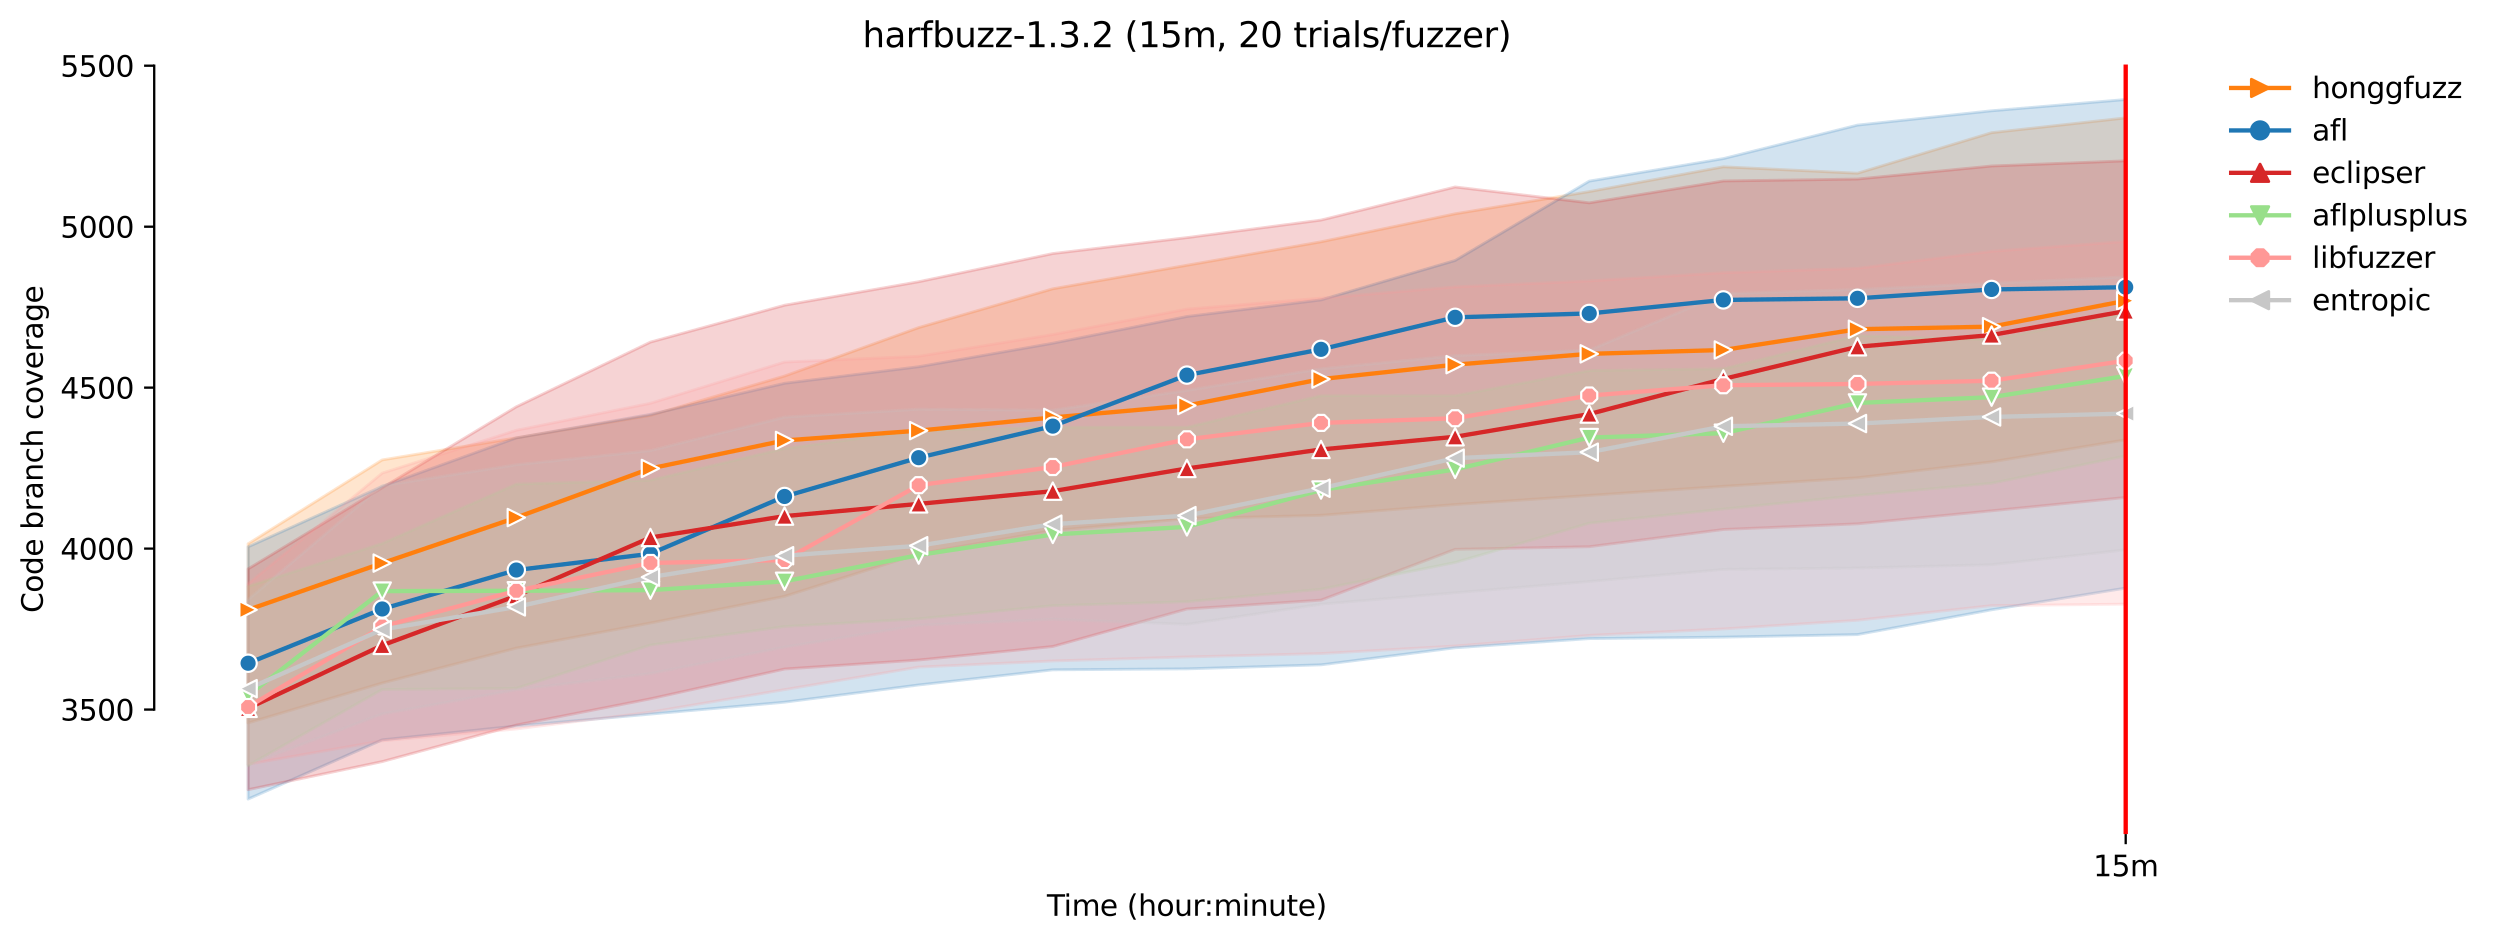 <?xml version="1.0" encoding="utf-8" standalone="no"?>
<!DOCTYPE svg PUBLIC "-//W3C//DTD SVG 1.1//EN"
  "http://www.w3.org/Graphics/SVG/1.1/DTD/svg11.dtd">
<svg xmlns:xlink="http://www.w3.org/1999/xlink" width="864.542pt" height="325.986pt" viewBox="0 0 864.542 325.986" xmlns="http://www.w3.org/2000/svg" version="1.1">
 <defs>
  <style type="text/css">*{stroke-linejoin: round; stroke-linecap: butt}</style>
 </defs>
 <g id="figure_1">
  <g id="patch_1">
   <path d="M 0 325.986 
L 864.542 325.986 
L 864.542 0 
L 0 0 
z
" style="fill: #ffffff"/>
  </g>
  <g id="axes_1">
   <g id="patch_2">
    <path d="M 53.328 288.43 
L 767.568 288.43 
L 767.568 22.318 
L 53.328 22.318 
z
" style="fill: #ffffff"/>
   </g>
   <g id="PolyCollection_1">
    <defs>
     <path id="m297915c851" d="M 85.794 -137.937 
L 85.794 -75.982 
L 132.173 -89.787 
L 178.552 -101.86 
L 224.931 -110.55 
L 271.31 -119.769 
L 317.69 -134.486 
L 364.069 -142.501 
L 410.448 -146.621 
L 456.827 -147.78 
L 503.207 -151.507 
L 549.586 -154.668 
L 595.965 -157.809 
L 642.344 -160.76 
L 688.723 -166.27 
L 735.103 -173.896 
L 735.103 -285.226 
L 735.103 -285.226 
L 688.723 -280.105 
L 642.344 -266.078 
L 595.965 -268.304 
L 549.586 -259.732 
L 503.207 -252.05 
L 456.827 -242.364 
L 410.448 -234.257 
L 364.069 -226.11 
L 317.69 -212.695 
L 271.31 -195.94 
L 224.931 -182.358 
L 178.552 -174.564 
L 132.173 -166.938 
L 85.794 -137.937 
z
" style="stroke: #ff7f0e; stroke-opacity: 0.2"/>
    </defs>
    <g clip-path="url(#p2a70a6655f)">
     <use xlink:href="#m297915c851" x="0" y="325.986" style="fill: #ff7f0e; fill-opacity: 0.2; stroke: #ff7f0e; stroke-opacity: 0.2"/>
    </g>
   </g>
   <g id="PolyCollection_2">
    <defs>
     <path id="mbea0139bba" d="M 85.794 -136.879 
L 85.794 -49.652 
L 132.173 -70.137 
L 178.552 -74.924 
L 224.931 -79.043 
L 271.31 -83.163 
L 317.69 -89.119 
L 364.069 -94.351 
L 410.448 -94.685 
L 456.827 -96.077 
L 503.207 -101.977 
L 549.586 -105.15 
L 595.965 -105.651 
L 642.344 -106.542 
L 688.723 -115.114 
L 735.103 -122.629 
L 735.103 -291.572 
L 735.103 -291.572 
L 688.723 -287.676 
L 642.344 -282.722 
L 595.965 -271.143 
L 549.586 -263.35 
L 503.207 -235.907 
L 456.827 -222.269 
L 410.448 -216.536 
L 364.069 -207.295 
L 317.69 -199.168 
L 271.31 -193.435 
L 224.931 -182.692 
L 178.552 -174.564 
L 132.173 -157.809 
L 85.794 -136.879 
z
" style="stroke: #1f77b4; stroke-opacity: 0.2"/>
    </defs>
    <g clip-path="url(#p2a70a6655f)">
     <use xlink:href="#mbea0139bba" x="0" y="325.986" style="fill: #1f77b4; fill-opacity: 0.2; stroke: #1f77b4; stroke-opacity: 0.2"/>
    </g>
   </g>
   <g id="PolyCollection_3">
    <defs>
     <path id="mfdbab6ed5e" d="M 85.794 -129.253 
L 85.794 -52.902 
L 132.173 -62.615 
L 178.552 -75.258 
L 224.931 -84.332 
L 271.31 -94.63 
L 317.69 -97.747 
L 364.069 -102.423 
L 410.448 -115.393 
L 456.827 -118.454 
L 503.207 -136.018 
L 549.586 -136.935 
L 595.965 -142.891 
L 642.344 -144.839 
L 688.723 -149.348 
L 735.103 -153.968 
L 735.103 -270.364 
L 735.103 -270.364 
L 688.723 -268.583 
L 642.344 -264.074 
L 595.965 -263.406 
L 549.586 -255.835 
L 503.207 -261.325 
L 456.827 -249.879 
L 410.448 -243.812 
L 364.069 -238.301 
L 317.69 -228.559 
L 271.31 -220.432 
L 224.931 -207.685 
L 178.552 -185.308 
L 132.173 -157.308 
L 85.794 -129.253 
z
" style="stroke: #d62728; stroke-opacity: 0.2"/>
    </defs>
    <g clip-path="url(#p2a70a6655f)">
     <use xlink:href="#mfdbab6ed5e" x="0" y="325.986" style="fill: #d62728; fill-opacity: 0.2; stroke: #d62728; stroke-opacity: 0.2"/>
    </g>
   </g>
   <g id="PolyCollection_4">
    <defs>
     <path id="md03a0f016e" d="M 85.794 -123.241 
L 85.794 -61.279 
L 132.173 -87.56 
L 178.552 -87.95 
L 224.931 -102.924 
L 271.31 -109.325 
L 317.69 -111.997 
L 364.069 -116.562 
L 410.448 -117.898 
L 456.827 -122.239 
L 503.207 -131.473 
L 549.586 -145.062 
L 595.965 -149.961 
L 642.344 -154.636 
L 688.723 -158.867 
L 735.103 -168.33 
L 735.103 -217.649 
L 735.103 -217.649 
L 688.723 -208.464 
L 642.344 -209.967 
L 595.965 -198.445 
L 549.586 -197.832 
L 503.207 -189.158 
L 456.827 -189.149 
L 410.448 -178.238 
L 364.069 -178.238 
L 317.69 -177.125 
L 271.31 -170.891 
L 224.931 -159.925 
L 178.552 -158.589 
L 132.173 -138.048 
L 85.794 -123.241 
z
" style="stroke: #98df8a; stroke-opacity: 0.2"/>
    </defs>
    <g clip-path="url(#p2a70a6655f)">
     <use xlink:href="#md03a0f016e" x="0" y="325.986" style="fill: #98df8a; fill-opacity: 0.2; stroke: #98df8a; stroke-opacity: 0.2"/>
    </g>
   </g>
   <g id="PolyCollection_5">
    <defs>
     <path id="m851354683d" d="M 85.794 -124.076 
L 85.794 -61.732 
L 132.173 -69.803 
L 178.552 -73.899 
L 224.931 -79.711 
L 271.31 -87.504 
L 317.69 -95.298 
L 364.069 -97.413 
L 410.448 -98.804 
L 456.827 -99.973 
L 503.207 -102.59 
L 549.586 -106.264 
L 595.965 -108.49 
L 642.344 -111.496 
L 688.723 -116.562 
L 735.103 -117.063 
L 735.103 -242.476 
L 735.103 -242.476 
L 688.723 -239.08 
L 642.344 -233.18 
L 595.965 -231.677 
L 549.586 -228.838 
L 503.207 -226.778 
L 456.827 -222.882 
L 410.448 -219.096 
L 364.069 -210.301 
L 317.69 -202.787 
L 271.31 -200.783 
L 224.931 -186.532 
L 178.552 -177.181 
L 132.173 -162.374 
L 85.794 -124.076 
z
" style="stroke: #ff9896; stroke-opacity: 0.2"/>
    </defs>
    <g clip-path="url(#p2a70a6655f)">
     <use xlink:href="#m851354683d" x="0" y="325.986" style="fill: #ff9896; fill-opacity: 0.2; stroke: #ff9896; stroke-opacity: 0.2"/>
    </g>
   </g>
   <g id="PolyCollection_6">
    <defs>
     <path id="m7519e2ccd9" d="M 85.794 -118.621 
L 85.794 -61.509 
L 132.173 -79.099 
L 178.552 -87.449 
L 224.931 -93.071 
L 271.31 -102.2 
L 317.69 -109.77 
L 364.069 -111.83 
L 410.448 -110.104 
L 456.827 -117.063 
L 503.207 -121.015 
L 549.586 -124.911 
L 595.965 -129.086 
L 642.344 -129.58 
L 688.723 -130.7 
L 735.103 -135.877 
L 735.103 -230.229 
L 735.103 -230.229 
L 688.723 -228.003 
L 642.344 -225.888 
L 595.965 -224.44 
L 549.586 -204.902 
L 503.207 -203.009 
L 456.827 -198.445 
L 410.448 -190.986 
L 364.069 -184.129 
L 317.69 -184.473 
L 271.31 -181.745 
L 224.931 -170.167 
L 178.552 -165.268 
L 132.173 -158.019 
L 85.794 -118.621 
z
" style="stroke: #c7c7c7; stroke-opacity: 0.2"/>
    </defs>
    <g clip-path="url(#p2a70a6655f)">
     <use xlink:href="#m7519e2ccd9" x="0" y="325.986" style="fill: #c7c7c7; fill-opacity: 0.2; stroke: #c7c7c7; stroke-opacity: 0.2"/>
    </g>
   </g>
   <g id="matplotlib.axis_1">
    <g id="xtick_1">
     <g id="line2d_1">
      <defs>
       <path id="mecf8e843dd" d="M 0 0 
L 0 3.5 
" style="stroke: #000000; stroke-width: 0.8"/>
      </defs>
      <g>
       <use xlink:href="#mecf8e843dd" x="735.103" y="288.43" style="stroke: #000000; stroke-width: 0.8"/>
      </g>
     </g>
     <g id="text_1">
      <!-- 15m -->
      <g transform="translate(723.87 303.029) scale(0.1 -0.1)">
       <defs>
        <path id="DejaVuSans-31" d="M 794 531 
L 1825 531 
L 1825 4091 
L 703 3866 
L 703 4441 
L 1819 4666 
L 2450 4666 
L 2450 531 
L 3481 531 
L 3481 0 
L 794 0 
L 794 531 
z
" transform="scale(0.016)"/>
        <path id="DejaVuSans-35" d="M 691 4666 
L 3169 4666 
L 3169 4134 
L 1269 4134 
L 1269 2991 
Q 1406 3038 1543 3061 
Q 1681 3084 1819 3084 
Q 2600 3084 3056 2656 
Q 3513 2228 3513 1497 
Q 3513 744 3044 326 
Q 2575 -91 1722 -91 
Q 1428 -91 1123 -41 
Q 819 9 494 109 
L 494 744 
Q 775 591 1075 516 
Q 1375 441 1709 441 
Q 2250 441 2565 725 
Q 2881 1009 2881 1497 
Q 2881 1984 2565 2268 
Q 2250 2553 1709 2553 
Q 1456 2553 1204 2497 
Q 953 2441 691 2322 
L 691 4666 
z
" transform="scale(0.016)"/>
        <path id="DejaVuSans-6d" d="M 3328 2828 
Q 3544 3216 3844 3400 
Q 4144 3584 4550 3584 
Q 5097 3584 5394 3201 
Q 5691 2819 5691 2113 
L 5691 0 
L 5113 0 
L 5113 2094 
Q 5113 2597 4934 2840 
Q 4756 3084 4391 3084 
Q 3944 3084 3684 2787 
Q 3425 2491 3425 1978 
L 3425 0 
L 2847 0 
L 2847 2094 
Q 2847 2600 2669 2842 
Q 2491 3084 2119 3084 
Q 1678 3084 1418 2786 
Q 1159 2488 1159 1978 
L 1159 0 
L 581 0 
L 581 3500 
L 1159 3500 
L 1159 2956 
Q 1356 3278 1631 3431 
Q 1906 3584 2284 3584 
Q 2666 3584 2933 3390 
Q 3200 3197 3328 2828 
z
" transform="scale(0.016)"/>
       </defs>
       <use xlink:href="#DejaVuSans-31"/>
       <use xlink:href="#DejaVuSans-35" x="63.623"/>
       <use xlink:href="#DejaVuSans-6d" x="127.246"/>
      </g>
     </g>
    </g>
    <g id="text_2">
     <!-- Time (hour:minute) -->
     <g transform="translate(362.041 316.707) scale(0.1 -0.1)">
      <defs>
       <path id="DejaVuSans-54" d="M -19 4666 
L 3928 4666 
L 3928 4134 
L 2272 4134 
L 2272 0 
L 1638 0 
L 1638 4134 
L -19 4134 
L -19 4666 
z
" transform="scale(0.016)"/>
       <path id="DejaVuSans-69" d="M 603 3500 
L 1178 3500 
L 1178 0 
L 603 0 
L 603 3500 
z
M 603 4863 
L 1178 4863 
L 1178 4134 
L 603 4134 
L 603 4863 
z
" transform="scale(0.016)"/>
       <path id="DejaVuSans-65" d="M 3597 1894 
L 3597 1613 
L 953 1613 
Q 991 1019 1311 708 
Q 1631 397 2203 397 
Q 2534 397 2845 478 
Q 3156 559 3463 722 
L 3463 178 
Q 3153 47 2828 -22 
Q 2503 -91 2169 -91 
Q 1331 -91 842 396 
Q 353 884 353 1716 
Q 353 2575 817 3079 
Q 1281 3584 2069 3584 
Q 2775 3584 3186 3129 
Q 3597 2675 3597 1894 
z
M 3022 2063 
Q 3016 2534 2758 2815 
Q 2500 3097 2075 3097 
Q 1594 3097 1305 2825 
Q 1016 2553 972 2059 
L 3022 2063 
z
" transform="scale(0.016)"/>
       <path id="DejaVuSans-20" transform="scale(0.016)"/>
       <path id="DejaVuSans-28" d="M 1984 4856 
Q 1566 4138 1362 3434 
Q 1159 2731 1159 2009 
Q 1159 1288 1364 580 
Q 1569 -128 1984 -844 
L 1484 -844 
Q 1016 -109 783 600 
Q 550 1309 550 2009 
Q 550 2706 781 3412 
Q 1013 4119 1484 4856 
L 1984 4856 
z
" transform="scale(0.016)"/>
       <path id="DejaVuSans-68" d="M 3513 2113 
L 3513 0 
L 2938 0 
L 2938 2094 
Q 2938 2591 2744 2837 
Q 2550 3084 2163 3084 
Q 1697 3084 1428 2787 
Q 1159 2491 1159 1978 
L 1159 0 
L 581 0 
L 581 4863 
L 1159 4863 
L 1159 2956 
Q 1366 3272 1645 3428 
Q 1925 3584 2291 3584 
Q 2894 3584 3203 3211 
Q 3513 2838 3513 2113 
z
" transform="scale(0.016)"/>
       <path id="DejaVuSans-6f" d="M 1959 3097 
Q 1497 3097 1228 2736 
Q 959 2375 959 1747 
Q 959 1119 1226 758 
Q 1494 397 1959 397 
Q 2419 397 2687 759 
Q 2956 1122 2956 1747 
Q 2956 2369 2687 2733 
Q 2419 3097 1959 3097 
z
M 1959 3584 
Q 2709 3584 3137 3096 
Q 3566 2609 3566 1747 
Q 3566 888 3137 398 
Q 2709 -91 1959 -91 
Q 1206 -91 779 398 
Q 353 888 353 1747 
Q 353 2609 779 3096 
Q 1206 3584 1959 3584 
z
" transform="scale(0.016)"/>
       <path id="DejaVuSans-75" d="M 544 1381 
L 544 3500 
L 1119 3500 
L 1119 1403 
Q 1119 906 1312 657 
Q 1506 409 1894 409 
Q 2359 409 2629 706 
Q 2900 1003 2900 1516 
L 2900 3500 
L 3475 3500 
L 3475 0 
L 2900 0 
L 2900 538 
Q 2691 219 2414 64 
Q 2138 -91 1772 -91 
Q 1169 -91 856 284 
Q 544 659 544 1381 
z
M 1991 3584 
L 1991 3584 
z
" transform="scale(0.016)"/>
       <path id="DejaVuSans-72" d="M 2631 2963 
Q 2534 3019 2420 3045 
Q 2306 3072 2169 3072 
Q 1681 3072 1420 2755 
Q 1159 2438 1159 1844 
L 1159 0 
L 581 0 
L 581 3500 
L 1159 3500 
L 1159 2956 
Q 1341 3275 1631 3429 
Q 1922 3584 2338 3584 
Q 2397 3584 2469 3576 
Q 2541 3569 2628 3553 
L 2631 2963 
z
" transform="scale(0.016)"/>
       <path id="DejaVuSans-3a" d="M 750 794 
L 1409 794 
L 1409 0 
L 750 0 
L 750 794 
z
M 750 3309 
L 1409 3309 
L 1409 2516 
L 750 2516 
L 750 3309 
z
" transform="scale(0.016)"/>
       <path id="DejaVuSans-6e" d="M 3513 2113 
L 3513 0 
L 2938 0 
L 2938 2094 
Q 2938 2591 2744 2837 
Q 2550 3084 2163 3084 
Q 1697 3084 1428 2787 
Q 1159 2491 1159 1978 
L 1159 0 
L 581 0 
L 581 3500 
L 1159 3500 
L 1159 2956 
Q 1366 3272 1645 3428 
Q 1925 3584 2291 3584 
Q 2894 3584 3203 3211 
Q 3513 2838 3513 2113 
z
" transform="scale(0.016)"/>
       <path id="DejaVuSans-74" d="M 1172 4494 
L 1172 3500 
L 2356 3500 
L 2356 3053 
L 1172 3053 
L 1172 1153 
Q 1172 725 1289 603 
Q 1406 481 1766 481 
L 2356 481 
L 2356 0 
L 1766 0 
Q 1100 0 847 248 
Q 594 497 594 1153 
L 594 3053 
L 172 3053 
L 172 3500 
L 594 3500 
L 594 4494 
L 1172 4494 
z
" transform="scale(0.016)"/>
       <path id="DejaVuSans-29" d="M 513 4856 
L 1013 4856 
Q 1481 4119 1714 3412 
Q 1947 2706 1947 2009 
Q 1947 1309 1714 600 
Q 1481 -109 1013 -844 
L 513 -844 
Q 928 -128 1133 580 
Q 1338 1288 1338 2009 
Q 1338 2731 1133 3434 
Q 928 4138 513 4856 
z
" transform="scale(0.016)"/>
      </defs>
      <use xlink:href="#DejaVuSans-54"/>
      <use xlink:href="#DejaVuSans-69" x="57.959"/>
      <use xlink:href="#DejaVuSans-6d" x="85.742"/>
      <use xlink:href="#DejaVuSans-65" x="183.154"/>
      <use xlink:href="#DejaVuSans-20" x="244.678"/>
      <use xlink:href="#DejaVuSans-28" x="276.465"/>
      <use xlink:href="#DejaVuSans-68" x="315.479"/>
      <use xlink:href="#DejaVuSans-6f" x="378.857"/>
      <use xlink:href="#DejaVuSans-75" x="440.039"/>
      <use xlink:href="#DejaVuSans-72" x="503.418"/>
      <use xlink:href="#DejaVuSans-3a" x="542.781"/>
      <use xlink:href="#DejaVuSans-6d" x="576.473"/>
      <use xlink:href="#DejaVuSans-69" x="673.885"/>
      <use xlink:href="#DejaVuSans-6e" x="701.668"/>
      <use xlink:href="#DejaVuSans-75" x="765.047"/>
      <use xlink:href="#DejaVuSans-74" x="828.426"/>
      <use xlink:href="#DejaVuSans-65" x="867.635"/>
      <use xlink:href="#DejaVuSans-29" x="929.158"/>
     </g>
    </g>
   </g>
   <g id="matplotlib.axis_2">
    <g id="ytick_1">
     <g id="line2d_2">
      <defs>
       <path id="maee28004cd" d="M 0 0 
L -3.5 0 
" style="stroke: #000000; stroke-width: 0.8"/>
      </defs>
      <g>
       <use xlink:href="#maee28004cd" x="53.328" y="245.384" style="stroke: #000000; stroke-width: 0.8"/>
      </g>
     </g>
     <g id="text_3">
      <!-- 3500 -->
      <g transform="translate(20.878 249.184) scale(0.1 -0.1)">
       <defs>
        <path id="DejaVuSans-33" d="M 2597 2516 
Q 3050 2419 3304 2112 
Q 3559 1806 3559 1356 
Q 3559 666 3084 287 
Q 2609 -91 1734 -91 
Q 1441 -91 1130 -33 
Q 819 25 488 141 
L 488 750 
Q 750 597 1062 519 
Q 1375 441 1716 441 
Q 2309 441 2620 675 
Q 2931 909 2931 1356 
Q 2931 1769 2642 2001 
Q 2353 2234 1838 2234 
L 1294 2234 
L 1294 2753 
L 1863 2753 
Q 2328 2753 2575 2939 
Q 2822 3125 2822 3475 
Q 2822 3834 2567 4026 
Q 2313 4219 1838 4219 
Q 1578 4219 1281 4162 
Q 984 4106 628 3988 
L 628 4550 
Q 988 4650 1302 4700 
Q 1616 4750 1894 4750 
Q 2613 4750 3031 4423 
Q 3450 4097 3450 3541 
Q 3450 3153 3228 2886 
Q 3006 2619 2597 2516 
z
" transform="scale(0.016)"/>
        <path id="DejaVuSans-30" d="M 2034 4250 
Q 1547 4250 1301 3770 
Q 1056 3291 1056 2328 
Q 1056 1369 1301 889 
Q 1547 409 2034 409 
Q 2525 409 2770 889 
Q 3016 1369 3016 2328 
Q 3016 3291 2770 3770 
Q 2525 4250 2034 4250 
z
M 2034 4750 
Q 2819 4750 3233 4129 
Q 3647 3509 3647 2328 
Q 3647 1150 3233 529 
Q 2819 -91 2034 -91 
Q 1250 -91 836 529 
Q 422 1150 422 2328 
Q 422 3509 836 4129 
Q 1250 4750 2034 4750 
z
" transform="scale(0.016)"/>
       </defs>
       <use xlink:href="#DejaVuSans-33"/>
       <use xlink:href="#DejaVuSans-35" x="63.623"/>
       <use xlink:href="#DejaVuSans-30" x="127.246"/>
       <use xlink:href="#DejaVuSans-30" x="190.869"/>
      </g>
     </g>
    </g>
    <g id="ytick_2">
     <g id="line2d_3">
      <g>
       <use xlink:href="#maee28004cd" x="53.328" y="189.719" style="stroke: #000000; stroke-width: 0.8"/>
      </g>
     </g>
     <g id="text_4">
      <!-- 4000 -->
      <g transform="translate(20.878 193.519) scale(0.1 -0.1)">
       <defs>
        <path id="DejaVuSans-34" d="M 2419 4116 
L 825 1625 
L 2419 1625 
L 2419 4116 
z
M 2253 4666 
L 3047 4666 
L 3047 1625 
L 3713 1625 
L 3713 1100 
L 3047 1100 
L 3047 0 
L 2419 0 
L 2419 1100 
L 313 1100 
L 313 1709 
L 2253 4666 
z
" transform="scale(0.016)"/>
       </defs>
       <use xlink:href="#DejaVuSans-34"/>
       <use xlink:href="#DejaVuSans-30" x="63.623"/>
       <use xlink:href="#DejaVuSans-30" x="127.246"/>
       <use xlink:href="#DejaVuSans-30" x="190.869"/>
      </g>
     </g>
    </g>
    <g id="ytick_3">
     <g id="line2d_4">
      <g>
       <use xlink:href="#maee28004cd" x="53.328" y="134.054" style="stroke: #000000; stroke-width: 0.8"/>
      </g>
     </g>
     <g id="text_5">
      <!-- 4500 -->
      <g transform="translate(20.878 137.854) scale(0.1 -0.1)">
       <use xlink:href="#DejaVuSans-34"/>
       <use xlink:href="#DejaVuSans-35" x="63.623"/>
       <use xlink:href="#DejaVuSans-30" x="127.246"/>
       <use xlink:href="#DejaVuSans-30" x="190.869"/>
      </g>
     </g>
    </g>
    <g id="ytick_4">
     <g id="line2d_5">
      <g>
       <use xlink:href="#maee28004cd" x="53.328" y="78.389" style="stroke: #000000; stroke-width: 0.8"/>
      </g>
     </g>
     <g id="text_6">
      <!-- 5000 -->
      <g transform="translate(20.878 82.189) scale(0.1 -0.1)">
       <use xlink:href="#DejaVuSans-35"/>
       <use xlink:href="#DejaVuSans-30" x="63.623"/>
       <use xlink:href="#DejaVuSans-30" x="127.246"/>
       <use xlink:href="#DejaVuSans-30" x="190.869"/>
      </g>
     </g>
    </g>
    <g id="ytick_5">
     <g id="line2d_6">
      <g>
       <use xlink:href="#maee28004cd" x="53.328" y="22.724" style="stroke: #000000; stroke-width: 0.8"/>
      </g>
     </g>
     <g id="text_7">
      <!-- 5500 -->
      <g transform="translate(20.878 26.524) scale(0.1 -0.1)">
       <use xlink:href="#DejaVuSans-35"/>
       <use xlink:href="#DejaVuSans-35" x="63.623"/>
       <use xlink:href="#DejaVuSans-30" x="127.246"/>
       <use xlink:href="#DejaVuSans-30" x="190.869"/>
      </g>
     </g>
    </g>
    <g id="text_8">
     <!-- Code branch coverage -->
     <g transform="translate(14.798 211.949) rotate(-90) scale(0.1 -0.1)">
      <defs>
       <path id="DejaVuSans-43" d="M 4122 4306 
L 4122 3641 
Q 3803 3938 3442 4084 
Q 3081 4231 2675 4231 
Q 1875 4231 1450 3742 
Q 1025 3253 1025 2328 
Q 1025 1406 1450 917 
Q 1875 428 2675 428 
Q 3081 428 3442 575 
Q 3803 722 4122 1019 
L 4122 359 
Q 3791 134 3420 21 
Q 3050 -91 2638 -91 
Q 1578 -91 968 557 
Q 359 1206 359 2328 
Q 359 3453 968 4101 
Q 1578 4750 2638 4750 
Q 3056 4750 3426 4639 
Q 3797 4528 4122 4306 
z
" transform="scale(0.016)"/>
       <path id="DejaVuSans-64" d="M 2906 2969 
L 2906 4863 
L 3481 4863 
L 3481 0 
L 2906 0 
L 2906 525 
Q 2725 213 2448 61 
Q 2172 -91 1784 -91 
Q 1150 -91 751 415 
Q 353 922 353 1747 
Q 353 2572 751 3078 
Q 1150 3584 1784 3584 
Q 2172 3584 2448 3432 
Q 2725 3281 2906 2969 
z
M 947 1747 
Q 947 1113 1208 752 
Q 1469 391 1925 391 
Q 2381 391 2643 752 
Q 2906 1113 2906 1747 
Q 2906 2381 2643 2742 
Q 2381 3103 1925 3103 
Q 1469 3103 1208 2742 
Q 947 2381 947 1747 
z
" transform="scale(0.016)"/>
       <path id="DejaVuSans-62" d="M 3116 1747 
Q 3116 2381 2855 2742 
Q 2594 3103 2138 3103 
Q 1681 3103 1420 2742 
Q 1159 2381 1159 1747 
Q 1159 1113 1420 752 
Q 1681 391 2138 391 
Q 2594 391 2855 752 
Q 3116 1113 3116 1747 
z
M 1159 2969 
Q 1341 3281 1617 3432 
Q 1894 3584 2278 3584 
Q 2916 3584 3314 3078 
Q 3713 2572 3713 1747 
Q 3713 922 3314 415 
Q 2916 -91 2278 -91 
Q 1894 -91 1617 61 
Q 1341 213 1159 525 
L 1159 0 
L 581 0 
L 581 4863 
L 1159 4863 
L 1159 2969 
z
" transform="scale(0.016)"/>
       <path id="DejaVuSans-61" d="M 2194 1759 
Q 1497 1759 1228 1600 
Q 959 1441 959 1056 
Q 959 750 1161 570 
Q 1363 391 1709 391 
Q 2188 391 2477 730 
Q 2766 1069 2766 1631 
L 2766 1759 
L 2194 1759 
z
M 3341 1997 
L 3341 0 
L 2766 0 
L 2766 531 
Q 2569 213 2275 61 
Q 1981 -91 1556 -91 
Q 1019 -91 701 211 
Q 384 513 384 1019 
Q 384 1609 779 1909 
Q 1175 2209 1959 2209 
L 2766 2209 
L 2766 2266 
Q 2766 2663 2505 2880 
Q 2244 3097 1772 3097 
Q 1472 3097 1187 3025 
Q 903 2953 641 2809 
L 641 3341 
Q 956 3463 1253 3523 
Q 1550 3584 1831 3584 
Q 2591 3584 2966 3190 
Q 3341 2797 3341 1997 
z
" transform="scale(0.016)"/>
       <path id="DejaVuSans-63" d="M 3122 3366 
L 3122 2828 
Q 2878 2963 2633 3030 
Q 2388 3097 2138 3097 
Q 1578 3097 1268 2742 
Q 959 2388 959 1747 
Q 959 1106 1268 751 
Q 1578 397 2138 397 
Q 2388 397 2633 464 
Q 2878 531 3122 666 
L 3122 134 
Q 2881 22 2623 -34 
Q 2366 -91 2075 -91 
Q 1284 -91 818 406 
Q 353 903 353 1747 
Q 353 2603 823 3093 
Q 1294 3584 2113 3584 
Q 2378 3584 2631 3529 
Q 2884 3475 3122 3366 
z
" transform="scale(0.016)"/>
       <path id="DejaVuSans-76" d="M 191 3500 
L 800 3500 
L 1894 563 
L 2988 3500 
L 3597 3500 
L 2284 0 
L 1503 0 
L 191 3500 
z
" transform="scale(0.016)"/>
       <path id="DejaVuSans-67" d="M 2906 1791 
Q 2906 2416 2648 2759 
Q 2391 3103 1925 3103 
Q 1463 3103 1205 2759 
Q 947 2416 947 1791 
Q 947 1169 1205 825 
Q 1463 481 1925 481 
Q 2391 481 2648 825 
Q 2906 1169 2906 1791 
z
M 3481 434 
Q 3481 -459 3084 -895 
Q 2688 -1331 1869 -1331 
Q 1566 -1331 1297 -1286 
Q 1028 -1241 775 -1147 
L 775 -588 
Q 1028 -725 1275 -790 
Q 1522 -856 1778 -856 
Q 2344 -856 2625 -561 
Q 2906 -266 2906 331 
L 2906 616 
Q 2728 306 2450 153 
Q 2172 0 1784 0 
Q 1141 0 747 490 
Q 353 981 353 1791 
Q 353 2603 747 3093 
Q 1141 3584 1784 3584 
Q 2172 3584 2450 3431 
Q 2728 3278 2906 2969 
L 2906 3500 
L 3481 3500 
L 3481 434 
z
" transform="scale(0.016)"/>
      </defs>
      <use xlink:href="#DejaVuSans-43"/>
      <use xlink:href="#DejaVuSans-6f" x="69.824"/>
      <use xlink:href="#DejaVuSans-64" x="131.006"/>
      <use xlink:href="#DejaVuSans-65" x="194.482"/>
      <use xlink:href="#DejaVuSans-20" x="256.006"/>
      <use xlink:href="#DejaVuSans-62" x="287.793"/>
      <use xlink:href="#DejaVuSans-72" x="351.27"/>
      <use xlink:href="#DejaVuSans-61" x="392.383"/>
      <use xlink:href="#DejaVuSans-6e" x="453.662"/>
      <use xlink:href="#DejaVuSans-63" x="517.041"/>
      <use xlink:href="#DejaVuSans-68" x="572.021"/>
      <use xlink:href="#DejaVuSans-20" x="635.4"/>
      <use xlink:href="#DejaVuSans-63" x="667.188"/>
      <use xlink:href="#DejaVuSans-6f" x="722.168"/>
      <use xlink:href="#DejaVuSans-76" x="783.35"/>
      <use xlink:href="#DejaVuSans-65" x="842.529"/>
      <use xlink:href="#DejaVuSans-72" x="904.053"/>
      <use xlink:href="#DejaVuSans-61" x="945.166"/>
      <use xlink:href="#DejaVuSans-67" x="1006.445"/>
      <use xlink:href="#DejaVuSans-65" x="1069.922"/>
     </g>
    </g>
   </g>
   <g id="line2d_7">
    <path d="M 85.794 210.872 
L 132.173 194.729 
L 178.552 178.976 
L 224.931 161.998 
L 271.31 152.313 
L 317.69 148.917 
L 364.069 144.352 
L 410.448 140.233 
L 456.827 131.104 
L 503.207 126.094 
L 549.586 122.365 
L 595.965 121.029 
L 642.344 113.848 
L 688.723 112.957 
L 735.103 103.995 
" clip-path="url(#p2a70a6655f)" style="fill: none; stroke: #ff7f0e; stroke-width: 1.5; stroke-linecap: square"/>
    <defs>
     <path id="mcc05d4d5f1" d="M 3 0 
L -3 -3 
L -3 3 
z
" style="stroke: #ffffff; stroke-width: 0.75; stroke-linejoin: miter"/>
    </defs>
    <g clip-path="url(#p2a70a6655f)">
     <use xlink:href="#mcc05d4d5f1" x="85.794" y="210.872" style="fill: #ff7f0e; stroke: #ffffff; stroke-width: 0.75; stroke-linejoin: miter"/>
     <use xlink:href="#mcc05d4d5f1" x="132.173" y="194.729" style="fill: #ff7f0e; stroke: #ffffff; stroke-width: 0.75; stroke-linejoin: miter"/>
     <use xlink:href="#mcc05d4d5f1" x="178.552" y="178.976" style="fill: #ff7f0e; stroke: #ffffff; stroke-width: 0.75; stroke-linejoin: miter"/>
     <use xlink:href="#mcc05d4d5f1" x="224.931" y="161.998" style="fill: #ff7f0e; stroke: #ffffff; stroke-width: 0.75; stroke-linejoin: miter"/>
     <use xlink:href="#mcc05d4d5f1" x="271.31" y="152.313" style="fill: #ff7f0e; stroke: #ffffff; stroke-width: 0.75; stroke-linejoin: miter"/>
     <use xlink:href="#mcc05d4d5f1" x="317.69" y="148.917" style="fill: #ff7f0e; stroke: #ffffff; stroke-width: 0.75; stroke-linejoin: miter"/>
     <use xlink:href="#mcc05d4d5f1" x="364.069" y="144.352" style="fill: #ff7f0e; stroke: #ffffff; stroke-width: 0.75; stroke-linejoin: miter"/>
     <use xlink:href="#mcc05d4d5f1" x="410.448" y="140.233" style="fill: #ff7f0e; stroke: #ffffff; stroke-width: 0.75; stroke-linejoin: miter"/>
     <use xlink:href="#mcc05d4d5f1" x="456.827" y="131.104" style="fill: #ff7f0e; stroke: #ffffff; stroke-width: 0.75; stroke-linejoin: miter"/>
     <use xlink:href="#mcc05d4d5f1" x="503.207" y="126.094" style="fill: #ff7f0e; stroke: #ffffff; stroke-width: 0.75; stroke-linejoin: miter"/>
     <use xlink:href="#mcc05d4d5f1" x="549.586" y="122.365" style="fill: #ff7f0e; stroke: #ffffff; stroke-width: 0.75; stroke-linejoin: miter"/>
     <use xlink:href="#mcc05d4d5f1" x="595.965" y="121.029" style="fill: #ff7f0e; stroke: #ffffff; stroke-width: 0.75; stroke-linejoin: miter"/>
     <use xlink:href="#mcc05d4d5f1" x="642.344" y="113.848" style="fill: #ff7f0e; stroke: #ffffff; stroke-width: 0.75; stroke-linejoin: miter"/>
     <use xlink:href="#mcc05d4d5f1" x="688.723" y="112.957" style="fill: #ff7f0e; stroke: #ffffff; stroke-width: 0.75; stroke-linejoin: miter"/>
     <use xlink:href="#mcc05d4d5f1" x="735.103" y="103.995" style="fill: #ff7f0e; stroke: #ffffff; stroke-width: 0.75; stroke-linejoin: miter"/>
    </g>
   </g>
   <g id="line2d_8">
    <path d="M 85.794 229.353 
L 132.173 210.594 
L 178.552 197.123 
L 224.931 191.501 
L 271.31 171.684 
L 317.69 158.269 
L 364.069 147.358 
L 410.448 129.713 
L 456.827 120.806 
L 503.207 109.729 
L 549.586 108.393 
L 595.965 103.717 
L 642.344 103.16 
L 688.723 100.099 
L 735.103 99.319 
" clip-path="url(#p2a70a6655f)" style="fill: none; stroke: #1f77b4; stroke-width: 1.5; stroke-linecap: square"/>
    <defs>
     <path id="mdc651dcd8d" d="M 0 3 
C 0.796 3 1.559 2.684 2.121 2.121 
C 2.684 1.559 3 0.796 3 0 
C 3 -0.796 2.684 -1.559 2.121 -2.121 
C 1.559 -2.684 0.796 -3 0 -3 
C -0.796 -3 -1.559 -2.684 -2.121 -2.121 
C -2.684 -1.559 -3 -0.796 -3 0 
C -3 0.796 -2.684 1.559 -2.121 2.121 
C -1.559 2.684 -0.796 3 0 3 
z
" style="stroke: #ffffff; stroke-width: 0.75"/>
    </defs>
    <g clip-path="url(#p2a70a6655f)">
     <use xlink:href="#mdc651dcd8d" x="85.794" y="229.353" style="fill: #1f77b4; stroke: #ffffff; stroke-width: 0.75"/>
     <use xlink:href="#mdc651dcd8d" x="132.173" y="210.594" style="fill: #1f77b4; stroke: #ffffff; stroke-width: 0.75"/>
     <use xlink:href="#mdc651dcd8d" x="178.552" y="197.123" style="fill: #1f77b4; stroke: #ffffff; stroke-width: 0.75"/>
     <use xlink:href="#mdc651dcd8d" x="224.931" y="191.501" style="fill: #1f77b4; stroke: #ffffff; stroke-width: 0.75"/>
     <use xlink:href="#mdc651dcd8d" x="271.31" y="171.684" style="fill: #1f77b4; stroke: #ffffff; stroke-width: 0.75"/>
     <use xlink:href="#mdc651dcd8d" x="317.69" y="158.269" style="fill: #1f77b4; stroke: #ffffff; stroke-width: 0.75"/>
     <use xlink:href="#mdc651dcd8d" x="364.069" y="147.358" style="fill: #1f77b4; stroke: #ffffff; stroke-width: 0.75"/>
     <use xlink:href="#mdc651dcd8d" x="410.448" y="129.713" style="fill: #1f77b4; stroke: #ffffff; stroke-width: 0.75"/>
     <use xlink:href="#mdc651dcd8d" x="456.827" y="120.806" style="fill: #1f77b4; stroke: #ffffff; stroke-width: 0.75"/>
     <use xlink:href="#mdc651dcd8d" x="503.207" y="109.729" style="fill: #1f77b4; stroke: #ffffff; stroke-width: 0.75"/>
     <use xlink:href="#mdc651dcd8d" x="549.586" y="108.393" style="fill: #1f77b4; stroke: #ffffff; stroke-width: 0.75"/>
     <use xlink:href="#mdc651dcd8d" x="595.965" y="103.717" style="fill: #1f77b4; stroke: #ffffff; stroke-width: 0.75"/>
     <use xlink:href="#mdc651dcd8d" x="642.344" y="103.16" style="fill: #1f77b4; stroke: #ffffff; stroke-width: 0.75"/>
     <use xlink:href="#mdc651dcd8d" x="688.723" y="100.099" style="fill: #1f77b4; stroke: #ffffff; stroke-width: 0.75"/>
     <use xlink:href="#mdc651dcd8d" x="735.103" y="99.319" style="fill: #1f77b4; stroke: #ffffff; stroke-width: 0.75"/>
    </g>
   </g>
   <g id="line2d_9">
    <path d="M 85.794 244.939 
L 132.173 223.174 
L 178.552 206.029 
L 224.931 185.879 
L 271.31 178.475 
L 317.69 174.245 
L 364.069 169.847 
L 410.448 161.998 
L 456.827 155.43 
L 503.207 151.032 
L 549.586 143.183 
L 595.965 131.049 
L 642.344 119.916 
L 688.723 115.852 
L 735.103 107.558 
" clip-path="url(#p2a70a6655f)" style="fill: none; stroke: #d62728; stroke-width: 1.5; stroke-linecap: square"/>
    <defs>
     <path id="m43af0e9969" d="M 0 -3 
L -3 3 
L 3 3 
z
" style="stroke: #ffffff; stroke-width: 0.75; stroke-linejoin: miter"/>
    </defs>
    <g clip-path="url(#p2a70a6655f)">
     <use xlink:href="#m43af0e9969" x="85.794" y="244.939" style="fill: #d62728; stroke: #ffffff; stroke-width: 0.75; stroke-linejoin: miter"/>
     <use xlink:href="#m43af0e9969" x="132.173" y="223.174" style="fill: #d62728; stroke: #ffffff; stroke-width: 0.75; stroke-linejoin: miter"/>
     <use xlink:href="#m43af0e9969" x="178.552" y="206.029" style="fill: #d62728; stroke: #ffffff; stroke-width: 0.75; stroke-linejoin: miter"/>
     <use xlink:href="#m43af0e9969" x="224.931" y="185.879" style="fill: #d62728; stroke: #ffffff; stroke-width: 0.75; stroke-linejoin: miter"/>
     <use xlink:href="#m43af0e9969" x="271.31" y="178.475" style="fill: #d62728; stroke: #ffffff; stroke-width: 0.75; stroke-linejoin: miter"/>
     <use xlink:href="#m43af0e9969" x="317.69" y="174.245" style="fill: #d62728; stroke: #ffffff; stroke-width: 0.75; stroke-linejoin: miter"/>
     <use xlink:href="#m43af0e9969" x="364.069" y="169.847" style="fill: #d62728; stroke: #ffffff; stroke-width: 0.75; stroke-linejoin: miter"/>
     <use xlink:href="#m43af0e9969" x="410.448" y="161.998" style="fill: #d62728; stroke: #ffffff; stroke-width: 0.75; stroke-linejoin: miter"/>
     <use xlink:href="#m43af0e9969" x="456.827" y="155.43" style="fill: #d62728; stroke: #ffffff; stroke-width: 0.75; stroke-linejoin: miter"/>
     <use xlink:href="#m43af0e9969" x="503.207" y="151.032" style="fill: #d62728; stroke: #ffffff; stroke-width: 0.75; stroke-linejoin: miter"/>
     <use xlink:href="#m43af0e9969" x="549.586" y="143.183" style="fill: #d62728; stroke: #ffffff; stroke-width: 0.75; stroke-linejoin: miter"/>
     <use xlink:href="#m43af0e9969" x="595.965" y="131.049" style="fill: #d62728; stroke: #ffffff; stroke-width: 0.75; stroke-linejoin: miter"/>
     <use xlink:href="#m43af0e9969" x="642.344" y="119.916" style="fill: #d62728; stroke: #ffffff; stroke-width: 0.75; stroke-linejoin: miter"/>
     <use xlink:href="#m43af0e9969" x="688.723" y="115.852" style="fill: #d62728; stroke: #ffffff; stroke-width: 0.75; stroke-linejoin: miter"/>
     <use xlink:href="#m43af0e9969" x="735.103" y="107.558" style="fill: #d62728; stroke: #ffffff; stroke-width: 0.75; stroke-linejoin: miter"/>
    </g>
   </g>
   <g id="line2d_10">
    <path d="M 85.794 240.486 
L 132.173 204.415 
L 178.552 204.304 
L 224.931 204.081 
L 271.31 201.019 
L 317.69 191.946 
L 364.069 184.821 
L 410.448 182.205 
L 456.827 169.457 
L 503.207 162.332 
L 549.586 151.311 
L 595.965 149.808 
L 642.344 139.343 
L 688.723 137.339 
L 735.103 129.991 
" clip-path="url(#p2a70a6655f)" style="fill: none; stroke: #98df8a; stroke-width: 1.5; stroke-linecap: square"/>
    <defs>
     <path id="m6067c5a839" d="M -0 3 
L 3 -3 
L -3 -3 
z
" style="stroke: #ffffff; stroke-width: 0.75; stroke-linejoin: miter"/>
    </defs>
    <g clip-path="url(#p2a70a6655f)">
     <use xlink:href="#m6067c5a839" x="85.794" y="240.486" style="fill: #98df8a; stroke: #ffffff; stroke-width: 0.75; stroke-linejoin: miter"/>
     <use xlink:href="#m6067c5a839" x="132.173" y="204.415" style="fill: #98df8a; stroke: #ffffff; stroke-width: 0.75; stroke-linejoin: miter"/>
     <use xlink:href="#m6067c5a839" x="178.552" y="204.304" style="fill: #98df8a; stroke: #ffffff; stroke-width: 0.75; stroke-linejoin: miter"/>
     <use xlink:href="#m6067c5a839" x="224.931" y="204.081" style="fill: #98df8a; stroke: #ffffff; stroke-width: 0.75; stroke-linejoin: miter"/>
     <use xlink:href="#m6067c5a839" x="271.31" y="201.019" style="fill: #98df8a; stroke: #ffffff; stroke-width: 0.75; stroke-linejoin: miter"/>
     <use xlink:href="#m6067c5a839" x="317.69" y="191.946" style="fill: #98df8a; stroke: #ffffff; stroke-width: 0.75; stroke-linejoin: miter"/>
     <use xlink:href="#m6067c5a839" x="364.069" y="184.821" style="fill: #98df8a; stroke: #ffffff; stroke-width: 0.75; stroke-linejoin: miter"/>
     <use xlink:href="#m6067c5a839" x="410.448" y="182.205" style="fill: #98df8a; stroke: #ffffff; stroke-width: 0.75; stroke-linejoin: miter"/>
     <use xlink:href="#m6067c5a839" x="456.827" y="169.457" style="fill: #98df8a; stroke: #ffffff; stroke-width: 0.75; stroke-linejoin: miter"/>
     <use xlink:href="#m6067c5a839" x="503.207" y="162.332" style="fill: #98df8a; stroke: #ffffff; stroke-width: 0.75; stroke-linejoin: miter"/>
     <use xlink:href="#m6067c5a839" x="549.586" y="151.311" style="fill: #98df8a; stroke: #ffffff; stroke-width: 0.75; stroke-linejoin: miter"/>
     <use xlink:href="#m6067c5a839" x="595.965" y="149.808" style="fill: #98df8a; stroke: #ffffff; stroke-width: 0.75; stroke-linejoin: miter"/>
     <use xlink:href="#m6067c5a839" x="642.344" y="139.343" style="fill: #98df8a; stroke: #ffffff; stroke-width: 0.75; stroke-linejoin: miter"/>
     <use xlink:href="#m6067c5a839" x="688.723" y="137.339" style="fill: #98df8a; stroke: #ffffff; stroke-width: 0.75; stroke-linejoin: miter"/>
     <use xlink:href="#m6067c5a839" x="735.103" y="129.991" style="fill: #98df8a; stroke: #ffffff; stroke-width: 0.75; stroke-linejoin: miter"/>
    </g>
   </g>
   <g id="line2d_11">
    <path d="M 85.794 244.494 
L 132.173 216.661 
L 178.552 204.304 
L 224.931 194.674 
L 271.31 193.672 
L 317.69 167.787 
L 364.069 161.497 
L 410.448 151.923 
L 456.827 146.245 
L 503.207 144.631 
L 549.586 136.782 
L 595.965 133.219 
L 642.344 132.774 
L 688.723 131.661 
L 735.103 124.703 
" clip-path="url(#p2a70a6655f)" style="fill: none; stroke: #ff9896; stroke-width: 1.5; stroke-linecap: square"/>
    <defs>
     <path id="m437c9e7623" d="M -1.148 -2.772 
L -2.772 -1.148 
L -2.772 1.148 
L -1.148 2.772 
L 1.148 2.772 
L 2.772 1.148 
L 2.772 -1.148 
L 1.148 -2.772 
z
" style="stroke: #ffffff; stroke-width: 0.75; stroke-linejoin: miter"/>
    </defs>
    <g clip-path="url(#p2a70a6655f)">
     <use xlink:href="#m437c9e7623" x="85.794" y="244.494" style="fill: #ff9896; stroke: #ffffff; stroke-width: 0.75; stroke-linejoin: miter"/>
     <use xlink:href="#m437c9e7623" x="132.173" y="216.661" style="fill: #ff9896; stroke: #ffffff; stroke-width: 0.75; stroke-linejoin: miter"/>
     <use xlink:href="#m437c9e7623" x="178.552" y="204.304" style="fill: #ff9896; stroke: #ffffff; stroke-width: 0.75; stroke-linejoin: miter"/>
     <use xlink:href="#m437c9e7623" x="224.931" y="194.674" style="fill: #ff9896; stroke: #ffffff; stroke-width: 0.75; stroke-linejoin: miter"/>
     <use xlink:href="#m437c9e7623" x="271.31" y="193.672" style="fill: #ff9896; stroke: #ffffff; stroke-width: 0.75; stroke-linejoin: miter"/>
     <use xlink:href="#m437c9e7623" x="317.69" y="167.787" style="fill: #ff9896; stroke: #ffffff; stroke-width: 0.75; stroke-linejoin: miter"/>
     <use xlink:href="#m437c9e7623" x="364.069" y="161.497" style="fill: #ff9896; stroke: #ffffff; stroke-width: 0.75; stroke-linejoin: miter"/>
     <use xlink:href="#m437c9e7623" x="410.448" y="151.923" style="fill: #ff9896; stroke: #ffffff; stroke-width: 0.75; stroke-linejoin: miter"/>
     <use xlink:href="#m437c9e7623" x="456.827" y="146.245" style="fill: #ff9896; stroke: #ffffff; stroke-width: 0.75; stroke-linejoin: miter"/>
     <use xlink:href="#m437c9e7623" x="503.207" y="144.631" style="fill: #ff9896; stroke: #ffffff; stroke-width: 0.75; stroke-linejoin: miter"/>
     <use xlink:href="#m437c9e7623" x="549.586" y="136.782" style="fill: #ff9896; stroke: #ffffff; stroke-width: 0.75; stroke-linejoin: miter"/>
     <use xlink:href="#m437c9e7623" x="595.965" y="133.219" style="fill: #ff9896; stroke: #ffffff; stroke-width: 0.75; stroke-linejoin: miter"/>
     <use xlink:href="#m437c9e7623" x="642.344" y="132.774" style="fill: #ff9896; stroke: #ffffff; stroke-width: 0.75; stroke-linejoin: miter"/>
     <use xlink:href="#m437c9e7623" x="688.723" y="131.661" style="fill: #ff9896; stroke: #ffffff; stroke-width: 0.75; stroke-linejoin: miter"/>
     <use xlink:href="#m437c9e7623" x="735.103" y="124.703" style="fill: #ff9896; stroke: #ffffff; stroke-width: 0.75; stroke-linejoin: miter"/>
    </g>
   </g>
   <g id="line2d_12">
    <path d="M 85.794 238.148 
L 132.173 217.719 
L 178.552 209.87 
L 224.931 199.572 
L 271.31 192.169 
L 317.69 188.717 
L 364.069 181.258 
L 410.448 178.308 
L 456.827 168.845 
L 503.207 158.436 
L 549.586 156.376 
L 595.965 147.414 
L 642.344 146.468 
L 688.723 144.185 
L 735.103 143.017 
" clip-path="url(#p2a70a6655f)" style="fill: none; stroke: #c7c7c7; stroke-width: 1.5; stroke-linecap: square"/>
    <defs>
     <path id="md2f5a580a0" d="M -3 -0 
L 3 3 
L 3 -3 
z
" style="stroke: #ffffff; stroke-width: 0.75; stroke-linejoin: miter"/>
    </defs>
    <g clip-path="url(#p2a70a6655f)">
     <use xlink:href="#md2f5a580a0" x="85.794" y="238.148" style="fill: #c7c7c7; stroke: #ffffff; stroke-width: 0.75; stroke-linejoin: miter"/>
     <use xlink:href="#md2f5a580a0" x="132.173" y="217.719" style="fill: #c7c7c7; stroke: #ffffff; stroke-width: 0.75; stroke-linejoin: miter"/>
     <use xlink:href="#md2f5a580a0" x="178.552" y="209.87" style="fill: #c7c7c7; stroke: #ffffff; stroke-width: 0.75; stroke-linejoin: miter"/>
     <use xlink:href="#md2f5a580a0" x="224.931" y="199.572" style="fill: #c7c7c7; stroke: #ffffff; stroke-width: 0.75; stroke-linejoin: miter"/>
     <use xlink:href="#md2f5a580a0" x="271.31" y="192.169" style="fill: #c7c7c7; stroke: #ffffff; stroke-width: 0.75; stroke-linejoin: miter"/>
     <use xlink:href="#md2f5a580a0" x="317.69" y="188.717" style="fill: #c7c7c7; stroke: #ffffff; stroke-width: 0.75; stroke-linejoin: miter"/>
     <use xlink:href="#md2f5a580a0" x="364.069" y="181.258" style="fill: #c7c7c7; stroke: #ffffff; stroke-width: 0.75; stroke-linejoin: miter"/>
     <use xlink:href="#md2f5a580a0" x="410.448" y="178.308" style="fill: #c7c7c7; stroke: #ffffff; stroke-width: 0.75; stroke-linejoin: miter"/>
     <use xlink:href="#md2f5a580a0" x="456.827" y="168.845" style="fill: #c7c7c7; stroke: #ffffff; stroke-width: 0.75; stroke-linejoin: miter"/>
     <use xlink:href="#md2f5a580a0" x="503.207" y="158.436" style="fill: #c7c7c7; stroke: #ffffff; stroke-width: 0.75; stroke-linejoin: miter"/>
     <use xlink:href="#md2f5a580a0" x="549.586" y="156.376" style="fill: #c7c7c7; stroke: #ffffff; stroke-width: 0.75; stroke-linejoin: miter"/>
     <use xlink:href="#md2f5a580a0" x="595.965" y="147.414" style="fill: #c7c7c7; stroke: #ffffff; stroke-width: 0.75; stroke-linejoin: miter"/>
     <use xlink:href="#md2f5a580a0" x="642.344" y="146.468" style="fill: #c7c7c7; stroke: #ffffff; stroke-width: 0.75; stroke-linejoin: miter"/>
     <use xlink:href="#md2f5a580a0" x="688.723" y="144.185" style="fill: #c7c7c7; stroke: #ffffff; stroke-width: 0.75; stroke-linejoin: miter"/>
     <use xlink:href="#md2f5a580a0" x="735.103" y="143.017" style="fill: #c7c7c7; stroke: #ffffff; stroke-width: 0.75; stroke-linejoin: miter"/>
    </g>
   </g>
   <g id="line2d_13"/>
   <g id="line2d_14"/>
   <g id="line2d_15"/>
   <g id="line2d_16"/>
   <g id="line2d_17"/>
   <g id="line2d_18"/>
   <g id="line2d_19">
    <path d="M 735.103 288.43 
L 735.103 22.318 
" clip-path="url(#p2a70a6655f)" style="fill: none; stroke: #ff0000; stroke-width: 1.5; stroke-linecap: square"/>
   </g>
   <g id="patch_3">
    <path d="M 53.328 245.384 
L 53.328 22.724 
" style="fill: none; stroke: #000000; stroke-width: 0.8; stroke-linejoin: miter; stroke-linecap: square"/>
   </g>
   <g id="patch_4">
    <path d="M 735.103 288.43 
L 735.103 288.43 
" style="fill: none; stroke: #000000; stroke-width: 0.8; stroke-linejoin: miter; stroke-linecap: square"/>
   </g>
   <g id="text_9">
    <!-- harfbuzz-1.3.2 (15m, 20 trials/fuzzer) -->
    <g transform="translate(298.278 16.318) scale(0.12 -0.12)">
     <defs>
      <path id="DejaVuSans-66" d="M 2375 4863 
L 2375 4384 
L 1825 4384 
Q 1516 4384 1395 4259 
Q 1275 4134 1275 3809 
L 1275 3500 
L 2222 3500 
L 2222 3053 
L 1275 3053 
L 1275 0 
L 697 0 
L 697 3053 
L 147 3053 
L 147 3500 
L 697 3500 
L 697 3744 
Q 697 4328 969 4595 
Q 1241 4863 1831 4863 
L 2375 4863 
z
" transform="scale(0.016)"/>
      <path id="DejaVuSans-7a" d="M 353 3500 
L 3084 3500 
L 3084 2975 
L 922 459 
L 3084 459 
L 3084 0 
L 275 0 
L 275 525 
L 2438 3041 
L 353 3041 
L 353 3500 
z
" transform="scale(0.016)"/>
      <path id="DejaVuSans-2d" d="M 313 2009 
L 1997 2009 
L 1997 1497 
L 313 1497 
L 313 2009 
z
" transform="scale(0.016)"/>
      <path id="DejaVuSans-2e" d="M 684 794 
L 1344 794 
L 1344 0 
L 684 0 
L 684 794 
z
" transform="scale(0.016)"/>
      <path id="DejaVuSans-32" d="M 1228 531 
L 3431 531 
L 3431 0 
L 469 0 
L 469 531 
Q 828 903 1448 1529 
Q 2069 2156 2228 2338 
Q 2531 2678 2651 2914 
Q 2772 3150 2772 3378 
Q 2772 3750 2511 3984 
Q 2250 4219 1831 4219 
Q 1534 4219 1204 4116 
Q 875 4013 500 3803 
L 500 4441 
Q 881 4594 1212 4672 
Q 1544 4750 1819 4750 
Q 2544 4750 2975 4387 
Q 3406 4025 3406 3419 
Q 3406 3131 3298 2873 
Q 3191 2616 2906 2266 
Q 2828 2175 2409 1742 
Q 1991 1309 1228 531 
z
" transform="scale(0.016)"/>
      <path id="DejaVuSans-2c" d="M 750 794 
L 1409 794 
L 1409 256 
L 897 -744 
L 494 -744 
L 750 256 
L 750 794 
z
" transform="scale(0.016)"/>
      <path id="DejaVuSans-6c" d="M 603 4863 
L 1178 4863 
L 1178 0 
L 603 0 
L 603 4863 
z
" transform="scale(0.016)"/>
      <path id="DejaVuSans-73" d="M 2834 3397 
L 2834 2853 
Q 2591 2978 2328 3040 
Q 2066 3103 1784 3103 
Q 1356 3103 1142 2972 
Q 928 2841 928 2578 
Q 928 2378 1081 2264 
Q 1234 2150 1697 2047 
L 1894 2003 
Q 2506 1872 2764 1633 
Q 3022 1394 3022 966 
Q 3022 478 2636 193 
Q 2250 -91 1575 -91 
Q 1294 -91 989 -36 
Q 684 19 347 128 
L 347 722 
Q 666 556 975 473 
Q 1284 391 1588 391 
Q 1994 391 2212 530 
Q 2431 669 2431 922 
Q 2431 1156 2273 1281 
Q 2116 1406 1581 1522 
L 1381 1569 
Q 847 1681 609 1914 
Q 372 2147 372 2553 
Q 372 3047 722 3315 
Q 1072 3584 1716 3584 
Q 2034 3584 2315 3537 
Q 2597 3491 2834 3397 
z
" transform="scale(0.016)"/>
      <path id="DejaVuSans-2f" d="M 1625 4666 
L 2156 4666 
L 531 -594 
L 0 -594 
L 1625 4666 
z
" transform="scale(0.016)"/>
     </defs>
     <use xlink:href="#DejaVuSans-68"/>
     <use xlink:href="#DejaVuSans-61" x="63.379"/>
     <use xlink:href="#DejaVuSans-72" x="124.658"/>
     <use xlink:href="#DejaVuSans-66" x="165.771"/>
     <use xlink:href="#DejaVuSans-62" x="200.977"/>
     <use xlink:href="#DejaVuSans-75" x="264.453"/>
     <use xlink:href="#DejaVuSans-7a" x="327.832"/>
     <use xlink:href="#DejaVuSans-7a" x="380.322"/>
     <use xlink:href="#DejaVuSans-2d" x="432.812"/>
     <use xlink:href="#DejaVuSans-31" x="468.896"/>
     <use xlink:href="#DejaVuSans-2e" x="532.52"/>
     <use xlink:href="#DejaVuSans-33" x="564.307"/>
     <use xlink:href="#DejaVuSans-2e" x="627.93"/>
     <use xlink:href="#DejaVuSans-32" x="659.717"/>
     <use xlink:href="#DejaVuSans-20" x="723.34"/>
     <use xlink:href="#DejaVuSans-28" x="755.127"/>
     <use xlink:href="#DejaVuSans-31" x="794.141"/>
     <use xlink:href="#DejaVuSans-35" x="857.764"/>
     <use xlink:href="#DejaVuSans-6d" x="921.387"/>
     <use xlink:href="#DejaVuSans-2c" x="1018.799"/>
     <use xlink:href="#DejaVuSans-20" x="1050.586"/>
     <use xlink:href="#DejaVuSans-32" x="1082.373"/>
     <use xlink:href="#DejaVuSans-30" x="1145.996"/>
     <use xlink:href="#DejaVuSans-20" x="1209.619"/>
     <use xlink:href="#DejaVuSans-74" x="1241.406"/>
     <use xlink:href="#DejaVuSans-72" x="1280.615"/>
     <use xlink:href="#DejaVuSans-69" x="1321.729"/>
     <use xlink:href="#DejaVuSans-61" x="1349.512"/>
     <use xlink:href="#DejaVuSans-6c" x="1410.791"/>
     <use xlink:href="#DejaVuSans-73" x="1438.574"/>
     <use xlink:href="#DejaVuSans-2f" x="1490.674"/>
     <use xlink:href="#DejaVuSans-66" x="1524.365"/>
     <use xlink:href="#DejaVuSans-75" x="1559.57"/>
     <use xlink:href="#DejaVuSans-7a" x="1622.949"/>
     <use xlink:href="#DejaVuSans-7a" x="1675.439"/>
     <use xlink:href="#DejaVuSans-65" x="1727.93"/>
     <use xlink:href="#DejaVuSans-72" x="1789.453"/>
     <use xlink:href="#DejaVuSans-29" x="1830.566"/>
    </g>
   </g>
   <g id="legend_1">
    <g id="line2d_20">
     <path d="M 771.568 30.417 
L 781.568 30.417 
L 791.568 30.417 
" style="fill: none; stroke: #ff7f0e; stroke-width: 1.5; stroke-linecap: square"/>
     <defs>
      <path id="mda82a69275" d="M 3 0 
L -3 -3 
L -3 3 
z
" style="stroke: #ff7f0e; stroke-linejoin: miter"/>
     </defs>
     <g>
      <use xlink:href="#mda82a69275" x="781.568" y="30.417" style="fill: #ff7f0e; stroke: #ff7f0e; stroke-linejoin: miter"/>
     </g>
    </g>
    <g id="text_10">
     <!-- honggfuzz -->
     <g transform="translate(799.568 33.917) scale(0.1 -0.1)">
      <use xlink:href="#DejaVuSans-68"/>
      <use xlink:href="#DejaVuSans-6f" x="63.379"/>
      <use xlink:href="#DejaVuSans-6e" x="124.561"/>
      <use xlink:href="#DejaVuSans-67" x="187.939"/>
      <use xlink:href="#DejaVuSans-67" x="251.416"/>
      <use xlink:href="#DejaVuSans-66" x="314.893"/>
      <use xlink:href="#DejaVuSans-75" x="350.098"/>
      <use xlink:href="#DejaVuSans-7a" x="413.477"/>
      <use xlink:href="#DejaVuSans-7a" x="465.967"/>
     </g>
    </g>
    <g id="line2d_21">
     <path d="M 771.568 45.095 
L 781.568 45.095 
L 791.568 45.095 
" style="fill: none; stroke: #1f77b4; stroke-width: 1.5; stroke-linecap: square"/>
     <defs>
      <path id="m724021db90" d="M 0 3 
C 0.796 3 1.559 2.684 2.121 2.121 
C 2.684 1.559 3 0.796 3 0 
C 3 -0.796 2.684 -1.559 2.121 -2.121 
C 1.559 -2.684 0.796 -3 0 -3 
C -0.796 -3 -1.559 -2.684 -2.121 -2.121 
C -2.684 -1.559 -3 -0.796 -3 0 
C -3 0.796 -2.684 1.559 -2.121 2.121 
C -1.559 2.684 -0.796 3 0 3 
z
" style="stroke: #1f77b4"/>
     </defs>
     <g>
      <use xlink:href="#m724021db90" x="781.568" y="45.095" style="fill: #1f77b4; stroke: #1f77b4"/>
     </g>
    </g>
    <g id="text_11">
     <!-- afl -->
     <g transform="translate(799.568 48.595) scale(0.1 -0.1)">
      <use xlink:href="#DejaVuSans-61"/>
      <use xlink:href="#DejaVuSans-66" x="61.279"/>
      <use xlink:href="#DejaVuSans-6c" x="96.484"/>
     </g>
    </g>
    <g id="line2d_22">
     <path d="M 771.568 59.773 
L 781.568 59.773 
L 791.568 59.773 
" style="fill: none; stroke: #d62728; stroke-width: 1.5; stroke-linecap: square"/>
     <defs>
      <path id="md98084457c" d="M 0 -3 
L -3 3 
L 3 3 
z
" style="stroke: #d62728; stroke-linejoin: miter"/>
     </defs>
     <g>
      <use xlink:href="#md98084457c" x="781.568" y="59.773" style="fill: #d62728; stroke: #d62728; stroke-linejoin: miter"/>
     </g>
    </g>
    <g id="text_12">
     <!-- eclipser -->
     <g transform="translate(799.568 63.273) scale(0.1 -0.1)">
      <defs>
       <path id="DejaVuSans-70" d="M 1159 525 
L 1159 -1331 
L 581 -1331 
L 581 3500 
L 1159 3500 
L 1159 2969 
Q 1341 3281 1617 3432 
Q 1894 3584 2278 3584 
Q 2916 3584 3314 3078 
Q 3713 2572 3713 1747 
Q 3713 922 3314 415 
Q 2916 -91 2278 -91 
Q 1894 -91 1617 61 
Q 1341 213 1159 525 
z
M 3116 1747 
Q 3116 2381 2855 2742 
Q 2594 3103 2138 3103 
Q 1681 3103 1420 2742 
Q 1159 2381 1159 1747 
Q 1159 1113 1420 752 
Q 1681 391 2138 391 
Q 2594 391 2855 752 
Q 3116 1113 3116 1747 
z
" transform="scale(0.016)"/>
      </defs>
      <use xlink:href="#DejaVuSans-65"/>
      <use xlink:href="#DejaVuSans-63" x="61.523"/>
      <use xlink:href="#DejaVuSans-6c" x="116.504"/>
      <use xlink:href="#DejaVuSans-69" x="144.287"/>
      <use xlink:href="#DejaVuSans-70" x="172.07"/>
      <use xlink:href="#DejaVuSans-73" x="235.547"/>
      <use xlink:href="#DejaVuSans-65" x="287.646"/>
      <use xlink:href="#DejaVuSans-72" x="349.17"/>
     </g>
    </g>
    <g id="line2d_23">
     <path d="M 771.568 74.451 
L 781.568 74.451 
L 791.568 74.451 
" style="fill: none; stroke: #98df8a; stroke-width: 1.5; stroke-linecap: square"/>
     <defs>
      <path id="mc4350fe442" d="M -0 3 
L 3 -3 
L -3 -3 
z
" style="stroke: #98df8a; stroke-linejoin: miter"/>
     </defs>
     <g>
      <use xlink:href="#mc4350fe442" x="781.568" y="74.451" style="fill: #98df8a; stroke: #98df8a; stroke-linejoin: miter"/>
     </g>
    </g>
    <g id="text_13">
     <!-- aflplusplus -->
     <g transform="translate(799.568 77.951) scale(0.1 -0.1)">
      <use xlink:href="#DejaVuSans-61"/>
      <use xlink:href="#DejaVuSans-66" x="61.279"/>
      <use xlink:href="#DejaVuSans-6c" x="96.484"/>
      <use xlink:href="#DejaVuSans-70" x="124.268"/>
      <use xlink:href="#DejaVuSans-6c" x="187.744"/>
      <use xlink:href="#DejaVuSans-75" x="215.527"/>
      <use xlink:href="#DejaVuSans-73" x="278.906"/>
      <use xlink:href="#DejaVuSans-70" x="331.006"/>
      <use xlink:href="#DejaVuSans-6c" x="394.482"/>
      <use xlink:href="#DejaVuSans-75" x="422.266"/>
      <use xlink:href="#DejaVuSans-73" x="485.645"/>
     </g>
    </g>
    <g id="line2d_24">
     <path d="M 771.568 89.129 
L 781.568 89.129 
L 791.568 89.129 
" style="fill: none; stroke: #ff9896; stroke-width: 1.5; stroke-linecap: square"/>
     <defs>
      <path id="m6bd19d73fa" d="M -1.148 -2.772 
L -2.772 -1.148 
L -2.772 1.148 
L -1.148 2.772 
L 1.148 2.772 
L 2.772 1.148 
L 2.772 -1.148 
L 1.148 -2.772 
z
" style="stroke: #ff9896; stroke-linejoin: miter"/>
     </defs>
     <g>
      <use xlink:href="#m6bd19d73fa" x="781.568" y="89.129" style="fill: #ff9896; stroke: #ff9896; stroke-linejoin: miter"/>
     </g>
    </g>
    <g id="text_14">
     <!-- libfuzzer -->
     <g transform="translate(799.568 92.629) scale(0.1 -0.1)">
      <use xlink:href="#DejaVuSans-6c"/>
      <use xlink:href="#DejaVuSans-69" x="27.783"/>
      <use xlink:href="#DejaVuSans-62" x="55.566"/>
      <use xlink:href="#DejaVuSans-66" x="119.043"/>
      <use xlink:href="#DejaVuSans-75" x="154.248"/>
      <use xlink:href="#DejaVuSans-7a" x="217.627"/>
      <use xlink:href="#DejaVuSans-7a" x="270.117"/>
      <use xlink:href="#DejaVuSans-65" x="322.607"/>
      <use xlink:href="#DejaVuSans-72" x="384.131"/>
     </g>
    </g>
    <g id="line2d_25">
     <path d="M 771.568 103.807 
L 781.568 103.807 
L 791.568 103.807 
" style="fill: none; stroke: #c7c7c7; stroke-width: 1.5; stroke-linecap: square"/>
     <defs>
      <path id="mfbdc79cec0" d="M -3 -0 
L 3 3 
L 3 -3 
z
" style="stroke: #c7c7c7; stroke-linejoin: miter"/>
     </defs>
     <g>
      <use xlink:href="#mfbdc79cec0" x="781.568" y="103.807" style="fill: #c7c7c7; stroke: #c7c7c7; stroke-linejoin: miter"/>
     </g>
    </g>
    <g id="text_15">
     <!-- entropic -->
     <g transform="translate(799.568 107.307) scale(0.1 -0.1)">
      <use xlink:href="#DejaVuSans-65"/>
      <use xlink:href="#DejaVuSans-6e" x="61.523"/>
      <use xlink:href="#DejaVuSans-74" x="124.902"/>
      <use xlink:href="#DejaVuSans-72" x="164.111"/>
      <use xlink:href="#DejaVuSans-6f" x="202.975"/>
      <use xlink:href="#DejaVuSans-70" x="264.156"/>
      <use xlink:href="#DejaVuSans-69" x="327.633"/>
      <use xlink:href="#DejaVuSans-63" x="355.416"/>
     </g>
    </g>
   </g>
  </g>
 </g>
 <defs>
  <clipPath id="p2a70a6655f">
   <rect x="53.328" y="22.318" width="714.24" height="266.112"/>
  </clipPath>
 </defs>
</svg>
